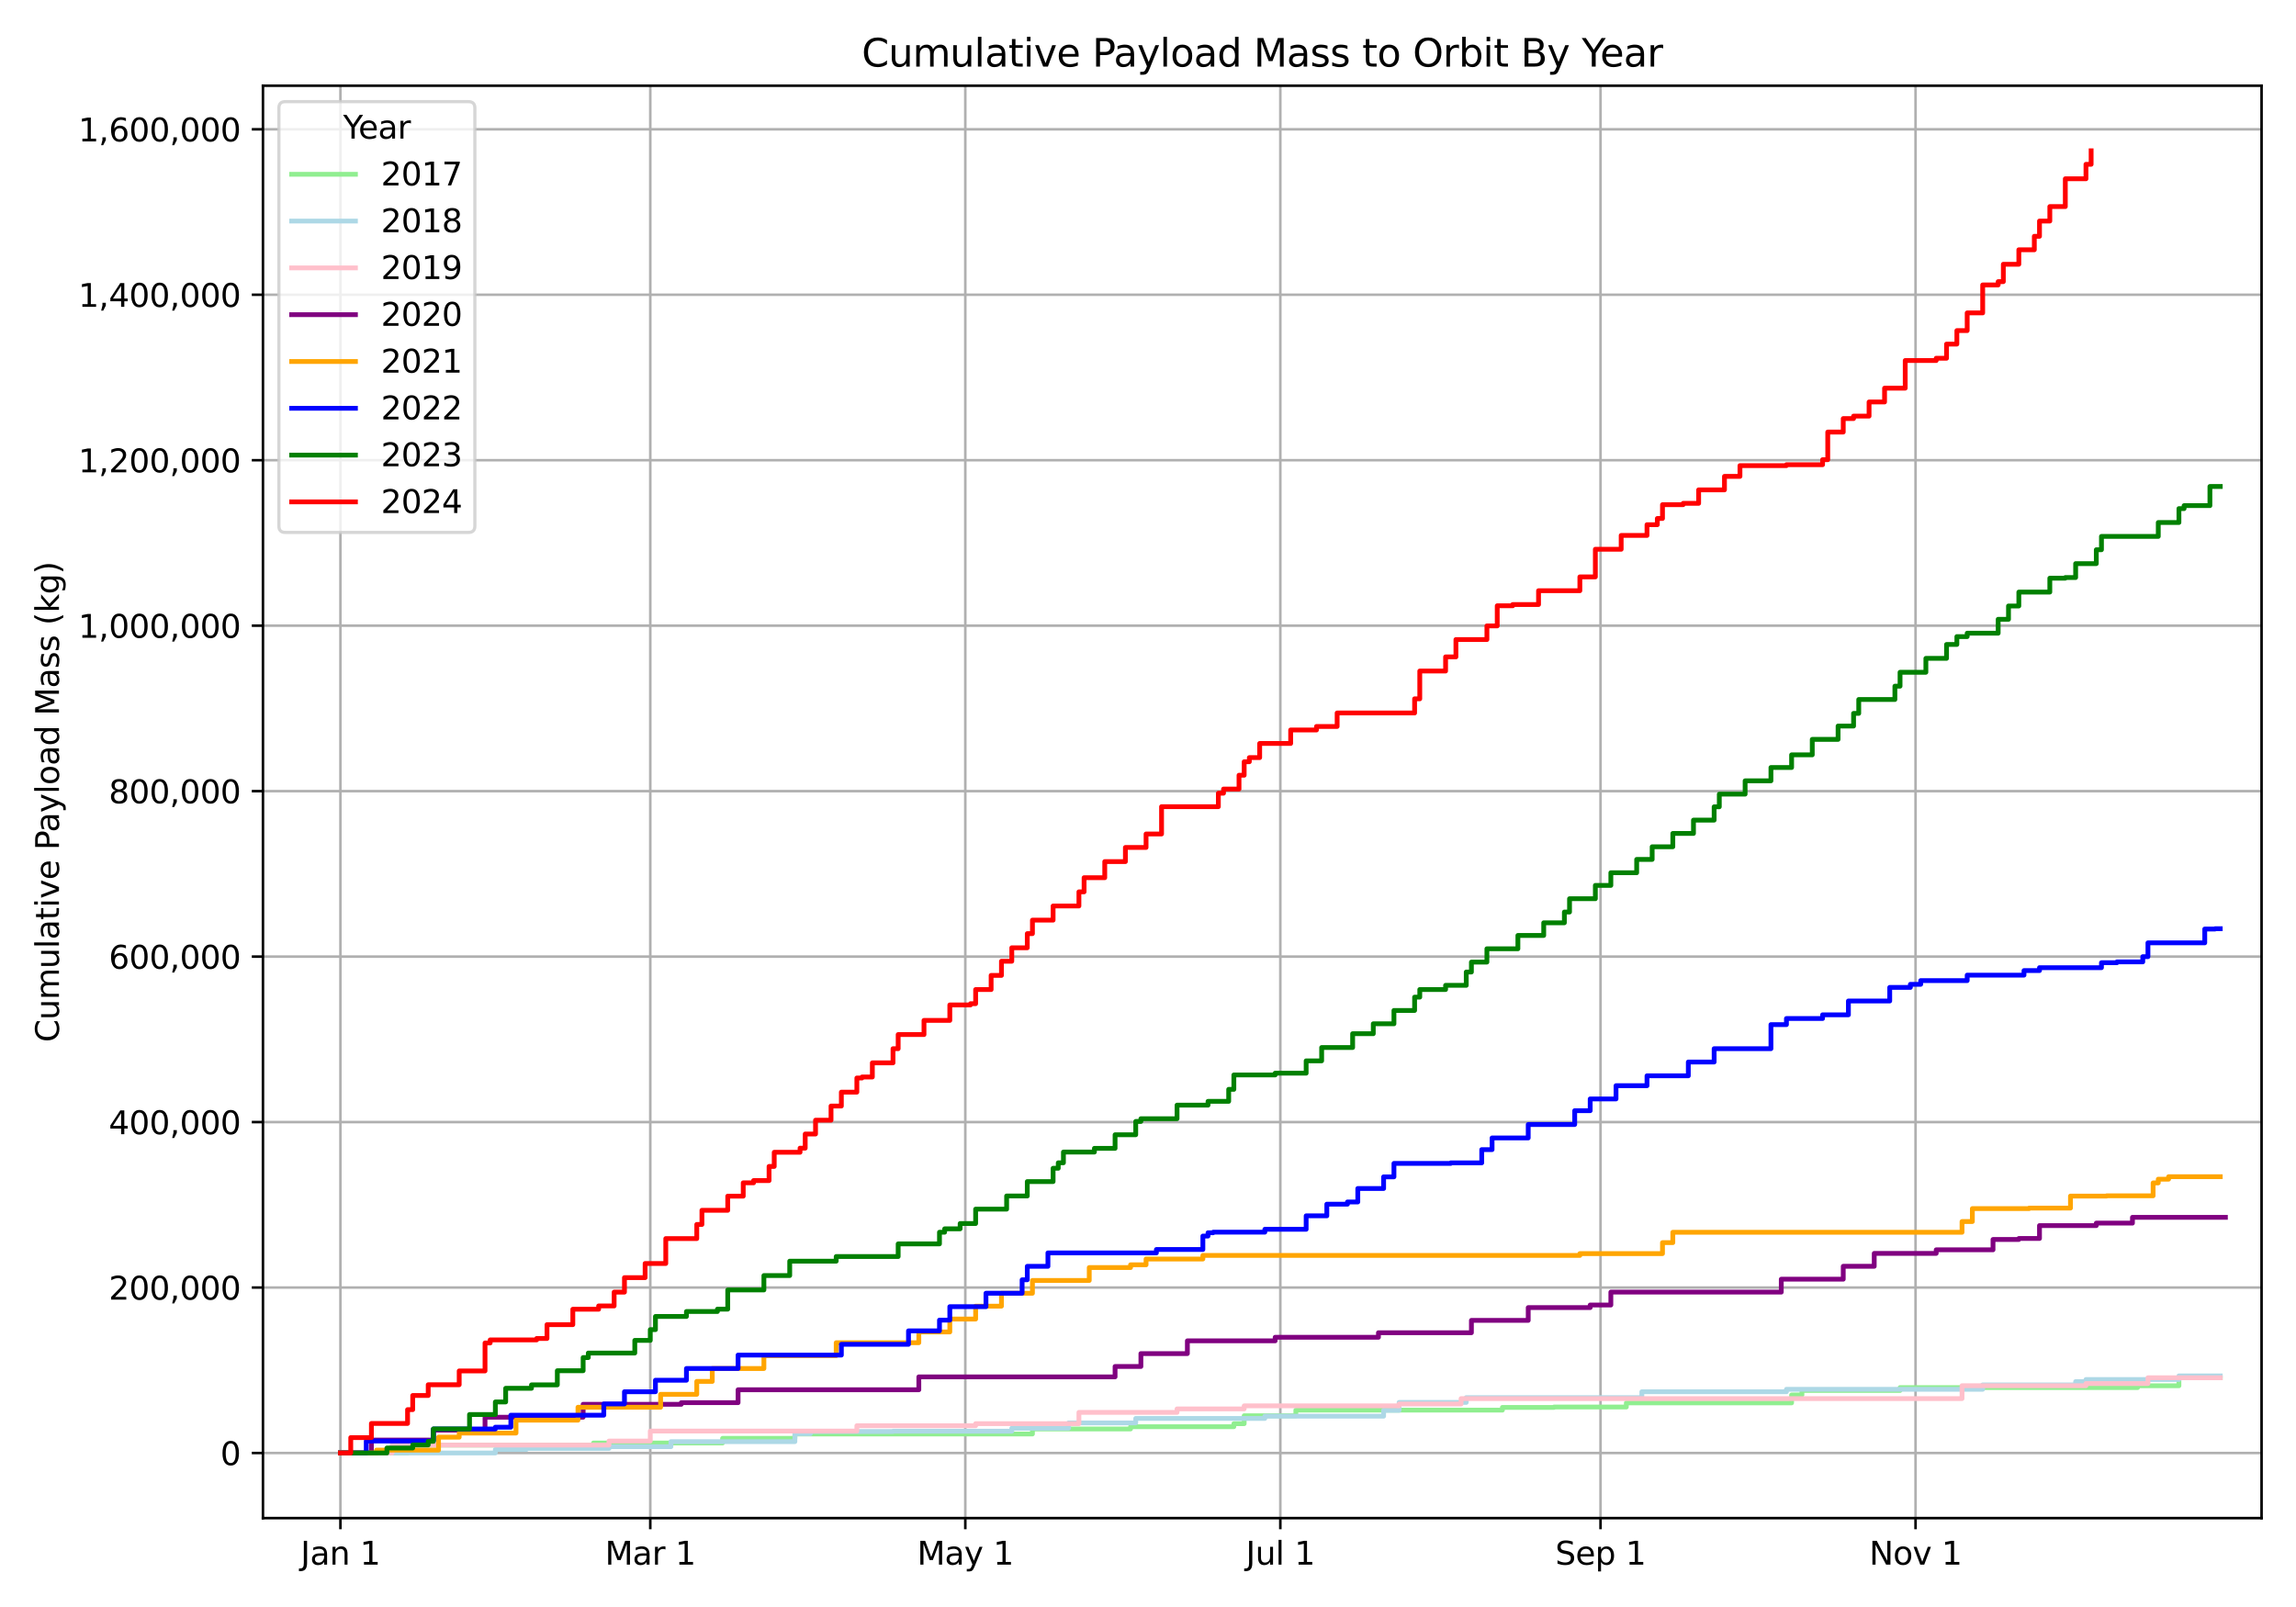 <?xml version="1.0" encoding="utf-8" standalone="no"?>
<!DOCTYPE svg PUBLIC "-//W3C//DTD SVG 1.1//EN"
  "http://www.w3.org/Graphics/SVG/1.1/DTD/svg11.dtd">
<svg xmlns:xlink="http://www.w3.org/1999/xlink" width="720pt" height="504pt" viewBox="0 0 720 504" xmlns="http://www.w3.org/2000/svg" version="1.1">
 <defs>
  <style type="text/css">*{stroke-linejoin: round; stroke-linecap: butt}</style>
 </defs>
 <g id="figure_1">
  <g id="patch_1">
   <path d="M 0 504 
L 720 504 
L 720 0 
L 0 0 
z
" style="fill: #ffffff"/>
  </g>
  <g id="axes_1">
   <g id="patch_2">
    <path d="M 82.46 476.12 
L 709.2 476.12 
L 709.2 26.88 
L 82.46 26.88 
z
" style="fill: #ffffff"/>
   </g>
   <g id="matplotlib.axis_1">
    <g id="xtick_1">
     <g id="line2d_1">
      <path d="M 106.752 476.12 
L 106.752 26.88 
" clip-path="url(#pe12234a4d5)" style="fill: none; stroke: #b0b0b0; stroke-width: 0.8; stroke-linecap: square"/>
     </g>
     <g id="line2d_2">
      <defs>
       <path id="mbd469013ae" d="M 0 0 
L 0 3.5 
" style="stroke: #000000; stroke-width: 0.8"/>
      </defs>
      <g>
       <use xlink:href="#mbd469013ae" x="106.752" y="476.12" style="stroke: #000000; stroke-width: 0.8"/>
      </g>
     </g>
     <g id="text_1">
      <!-- Jan 1 -->
      <g transform="translate(94.274 490.718) scale(0.1 -0.1)">
       <defs>
        <path id="DejaVuSans-4a" d="M 628 4666 
L 1259 4666 
L 1259 325 
Q 1259 -519 939 -900 
Q 619 -1281 -91 -1281 
L -331 -1281 
L -331 -750 
L -134 -750 
Q 284 -750 456 -515 
Q 628 -281 628 325 
L 628 4666 
z
" transform="scale(0.016)"/>
        <path id="DejaVuSans-61" d="M 2194 1759 
Q 1497 1759 1228 1600 
Q 959 1441 959 1056 
Q 959 750 1161 570 
Q 1363 391 1709 391 
Q 2188 391 2477 730 
Q 2766 1069 2766 1631 
L 2766 1759 
L 2194 1759 
z
M 3341 1997 
L 3341 0 
L 2766 0 
L 2766 531 
Q 2569 213 2275 61 
Q 1981 -91 1556 -91 
Q 1019 -91 701 211 
Q 384 513 384 1019 
Q 384 1609 779 1909 
Q 1175 2209 1959 2209 
L 2766 2209 
L 2766 2266 
Q 2766 2663 2505 2880 
Q 2244 3097 1772 3097 
Q 1472 3097 1187 3025 
Q 903 2953 641 2809 
L 641 3341 
Q 956 3463 1253 3523 
Q 1550 3584 1831 3584 
Q 2591 3584 2966 3190 
Q 3341 2797 3341 1997 
z
" transform="scale(0.016)"/>
        <path id="DejaVuSans-6e" d="M 3513 2113 
L 3513 0 
L 2938 0 
L 2938 2094 
Q 2938 2591 2744 2837 
Q 2550 3084 2163 3084 
Q 1697 3084 1428 2787 
Q 1159 2491 1159 1978 
L 1159 0 
L 581 0 
L 581 3500 
L 1159 3500 
L 1159 2956 
Q 1366 3272 1645 3428 
Q 1925 3584 2291 3584 
Q 2894 3584 3203 3211 
Q 3513 2838 3513 2113 
z
" transform="scale(0.016)"/>
        <path id="DejaVuSans-20" transform="scale(0.016)"/>
        <path id="DejaVuSans-31" d="M 794 531 
L 1825 531 
L 1825 4091 
L 703 3866 
L 703 4441 
L 1819 4666 
L 2450 4666 
L 2450 531 
L 3481 531 
L 3481 0 
L 794 0 
L 794 531 
z
" transform="scale(0.016)"/>
       </defs>
       <use xlink:href="#DejaVuSans-4a"/>
       <use xlink:href="#DejaVuSans-61" x="29.492"/>
       <use xlink:href="#DejaVuSans-6e" x="90.771"/>
       <use xlink:href="#DejaVuSans-20" x="154.15"/>
       <use xlink:href="#DejaVuSans-31" x="185.938"/>
      </g>
     </g>
    </g>
    <g id="xtick_2">
     <g id="line2d_3">
      <path d="M 203.921 476.12 
L 203.921 26.88 
" clip-path="url(#pe12234a4d5)" style="fill: none; stroke: #b0b0b0; stroke-width: 0.8; stroke-linecap: square"/>
     </g>
     <g id="line2d_4">
      <g>
       <use xlink:href="#mbd469013ae" x="203.921" y="476.12" style="stroke: #000000; stroke-width: 0.8"/>
      </g>
     </g>
     <g id="text_2">
      <!-- Mar 1 -->
      <g transform="translate(189.717 490.718) scale(0.1 -0.1)">
       <defs>
        <path id="DejaVuSans-4d" d="M 628 4666 
L 1569 4666 
L 2759 1491 
L 3956 4666 
L 4897 4666 
L 4897 0 
L 4281 0 
L 4281 4097 
L 3078 897 
L 2444 897 
L 1241 4097 
L 1241 0 
L 628 0 
L 628 4666 
z
" transform="scale(0.016)"/>
        <path id="DejaVuSans-72" d="M 2631 2963 
Q 2534 3019 2420 3045 
Q 2306 3072 2169 3072 
Q 1681 3072 1420 2755 
Q 1159 2438 1159 1844 
L 1159 0 
L 581 0 
L 581 3500 
L 1159 3500 
L 1159 2956 
Q 1341 3275 1631 3429 
Q 1922 3584 2338 3584 
Q 2397 3584 2469 3576 
Q 2541 3569 2628 3553 
L 2631 2963 
z
" transform="scale(0.016)"/>
       </defs>
       <use xlink:href="#DejaVuSans-4d"/>
       <use xlink:href="#DejaVuSans-61" x="86.279"/>
       <use xlink:href="#DejaVuSans-72" x="147.559"/>
       <use xlink:href="#DejaVuSans-20" x="188.672"/>
       <use xlink:href="#DejaVuSans-31" x="220.459"/>
      </g>
     </g>
    </g>
    <g id="xtick_3">
     <g id="line2d_5">
      <path d="M 302.71 476.12 
L 302.71 26.88 
" clip-path="url(#pe12234a4d5)" style="fill: none; stroke: #b0b0b0; stroke-width: 0.8; stroke-linecap: square"/>
     </g>
     <g id="line2d_6">
      <g>
       <use xlink:href="#mbd469013ae" x="302.71" y="476.12" style="stroke: #000000; stroke-width: 0.8"/>
      </g>
     </g>
     <g id="text_3">
      <!-- May 1 -->
      <g transform="translate(287.602 490.718) scale(0.1 -0.1)">
       <defs>
        <path id="DejaVuSans-79" d="M 2059 -325 
Q 1816 -950 1584 -1140 
Q 1353 -1331 966 -1331 
L 506 -1331 
L 506 -850 
L 844 -850 
Q 1081 -850 1212 -737 
Q 1344 -625 1503 -206 
L 1606 56 
L 191 3500 
L 800 3500 
L 1894 763 
L 2988 3500 
L 3597 3500 
L 2059 -325 
z
" transform="scale(0.016)"/>
       </defs>
       <use xlink:href="#DejaVuSans-4d"/>
       <use xlink:href="#DejaVuSans-61" x="86.279"/>
       <use xlink:href="#DejaVuSans-79" x="147.559"/>
       <use xlink:href="#DejaVuSans-20" x="206.738"/>
       <use xlink:href="#DejaVuSans-31" x="238.525"/>
      </g>
     </g>
    </g>
    <g id="xtick_4">
     <g id="line2d_7">
      <path d="M 401.498 476.12 
L 401.498 26.88 
" clip-path="url(#pe12234a4d5)" style="fill: none; stroke: #b0b0b0; stroke-width: 0.8; stroke-linecap: square"/>
     </g>
     <g id="line2d_8">
      <g>
       <use xlink:href="#mbd469013ae" x="401.498" y="476.12" style="stroke: #000000; stroke-width: 0.8"/>
      </g>
     </g>
     <g id="text_4">
      <!-- Jul 1 -->
      <g transform="translate(390.695 490.718) scale(0.1 -0.1)">
       <defs>
        <path id="DejaVuSans-75" d="M 544 1381 
L 544 3500 
L 1119 3500 
L 1119 1403 
Q 1119 906 1312 657 
Q 1506 409 1894 409 
Q 2359 409 2629 706 
Q 2900 1003 2900 1516 
L 2900 3500 
L 3475 3500 
L 3475 0 
L 2900 0 
L 2900 538 
Q 2691 219 2414 64 
Q 2138 -91 1772 -91 
Q 1169 -91 856 284 
Q 544 659 544 1381 
z
M 1991 3584 
L 1991 3584 
z
" transform="scale(0.016)"/>
        <path id="DejaVuSans-6c" d="M 603 4863 
L 1178 4863 
L 1178 0 
L 603 0 
L 603 4863 
z
" transform="scale(0.016)"/>
       </defs>
       <use xlink:href="#DejaVuSans-4a"/>
       <use xlink:href="#DejaVuSans-75" x="29.492"/>
       <use xlink:href="#DejaVuSans-6c" x="92.871"/>
       <use xlink:href="#DejaVuSans-20" x="120.654"/>
       <use xlink:href="#DejaVuSans-31" x="152.441"/>
      </g>
     </g>
    </g>
    <g id="xtick_5">
     <g id="line2d_9">
      <path d="M 501.906 476.12 
L 501.906 26.88 
" clip-path="url(#pe12234a4d5)" style="fill: none; stroke: #b0b0b0; stroke-width: 0.8; stroke-linecap: square"/>
     </g>
     <g id="line2d_10">
      <g>
       <use xlink:href="#mbd469013ae" x="501.906" y="476.12" style="stroke: #000000; stroke-width: 0.8"/>
      </g>
     </g>
     <g id="text_5">
      <!-- Sep 1 -->
      <g transform="translate(487.711 490.718) scale(0.1 -0.1)">
       <defs>
        <path id="DejaVuSans-53" d="M 3425 4513 
L 3425 3897 
Q 3066 4069 2747 4153 
Q 2428 4238 2131 4238 
Q 1616 4238 1336 4038 
Q 1056 3838 1056 3469 
Q 1056 3159 1242 3001 
Q 1428 2844 1947 2747 
L 2328 2669 
Q 3034 2534 3370 2195 
Q 3706 1856 3706 1288 
Q 3706 609 3251 259 
Q 2797 -91 1919 -91 
Q 1588 -91 1214 -16 
Q 841 59 441 206 
L 441 856 
Q 825 641 1194 531 
Q 1563 422 1919 422 
Q 2459 422 2753 634 
Q 3047 847 3047 1241 
Q 3047 1584 2836 1778 
Q 2625 1972 2144 2069 
L 1759 2144 
Q 1053 2284 737 2584 
Q 422 2884 422 3419 
Q 422 4038 858 4394 
Q 1294 4750 2059 4750 
Q 2388 4750 2728 4690 
Q 3069 4631 3425 4513 
z
" transform="scale(0.016)"/>
        <path id="DejaVuSans-65" d="M 3597 1894 
L 3597 1613 
L 953 1613 
Q 991 1019 1311 708 
Q 1631 397 2203 397 
Q 2534 397 2845 478 
Q 3156 559 3463 722 
L 3463 178 
Q 3153 47 2828 -22 
Q 2503 -91 2169 -91 
Q 1331 -91 842 396 
Q 353 884 353 1716 
Q 353 2575 817 3079 
Q 1281 3584 2069 3584 
Q 2775 3584 3186 3129 
Q 3597 2675 3597 1894 
z
M 3022 2063 
Q 3016 2534 2758 2815 
Q 2500 3097 2075 3097 
Q 1594 3097 1305 2825 
Q 1016 2553 972 2059 
L 3022 2063 
z
" transform="scale(0.016)"/>
        <path id="DejaVuSans-70" d="M 1159 525 
L 1159 -1331 
L 581 -1331 
L 581 3500 
L 1159 3500 
L 1159 2969 
Q 1341 3281 1617 3432 
Q 1894 3584 2278 3584 
Q 2916 3584 3314 3078 
Q 3713 2572 3713 1747 
Q 3713 922 3314 415 
Q 2916 -91 2278 -91 
Q 1894 -91 1617 61 
Q 1341 213 1159 525 
z
M 3116 1747 
Q 3116 2381 2855 2742 
Q 2594 3103 2138 3103 
Q 1681 3103 1420 2742 
Q 1159 2381 1159 1747 
Q 1159 1113 1420 752 
Q 1681 391 2138 391 
Q 2594 391 2855 752 
Q 3116 1113 3116 1747 
z
" transform="scale(0.016)"/>
       </defs>
       <use xlink:href="#DejaVuSans-53"/>
       <use xlink:href="#DejaVuSans-65" x="63.477"/>
       <use xlink:href="#DejaVuSans-70" x="125"/>
       <use xlink:href="#DejaVuSans-20" x="188.477"/>
       <use xlink:href="#DejaVuSans-31" x="220.264"/>
      </g>
     </g>
    </g>
    <g id="xtick_6">
     <g id="line2d_11">
      <path d="M 600.695 476.12 
L 600.695 26.88 
" clip-path="url(#pe12234a4d5)" style="fill: none; stroke: #b0b0b0; stroke-width: 0.8; stroke-linecap: square"/>
     </g>
     <g id="line2d_12">
      <g>
       <use xlink:href="#mbd469013ae" x="600.695" y="476.12" style="stroke: #000000; stroke-width: 0.8"/>
      </g>
     </g>
     <g id="text_6">
      <!-- Nov 1 -->
      <g transform="translate(586.165 490.718) scale(0.1 -0.1)">
       <defs>
        <path id="DejaVuSans-4e" d="M 628 4666 
L 1478 4666 
L 3547 763 
L 3547 4666 
L 4159 4666 
L 4159 0 
L 3309 0 
L 1241 3903 
L 1241 0 
L 628 0 
L 628 4666 
z
" transform="scale(0.016)"/>
        <path id="DejaVuSans-6f" d="M 1959 3097 
Q 1497 3097 1228 2736 
Q 959 2375 959 1747 
Q 959 1119 1226 758 
Q 1494 397 1959 397 
Q 2419 397 2687 759 
Q 2956 1122 2956 1747 
Q 2956 2369 2687 2733 
Q 2419 3097 1959 3097 
z
M 1959 3584 
Q 2709 3584 3137 3096 
Q 3566 2609 3566 1747 
Q 3566 888 3137 398 
Q 2709 -91 1959 -91 
Q 1206 -91 779 398 
Q 353 888 353 1747 
Q 353 2609 779 3096 
Q 1206 3584 1959 3584 
z
" transform="scale(0.016)"/>
        <path id="DejaVuSans-76" d="M 191 3500 
L 800 3500 
L 1894 563 
L 2988 3500 
L 3597 3500 
L 2284 0 
L 1503 0 
L 191 3500 
z
" transform="scale(0.016)"/>
       </defs>
       <use xlink:href="#DejaVuSans-4e"/>
       <use xlink:href="#DejaVuSans-6f" x="74.805"/>
       <use xlink:href="#DejaVuSans-76" x="135.986"/>
       <use xlink:href="#DejaVuSans-20" x="195.166"/>
       <use xlink:href="#DejaVuSans-31" x="226.953"/>
      </g>
     </g>
    </g>
   </g>
   <g id="matplotlib.axis_2">
    <g id="ytick_1">
     <g id="line2d_13">
      <path d="M 82.46 455.7 
L 709.2 455.7 
" clip-path="url(#pe12234a4d5)" style="fill: none; stroke: #b0b0b0; stroke-width: 0.8; stroke-linecap: square"/>
     </g>
     <g id="line2d_14">
      <defs>
       <path id="mfc70dc33e1" d="M 0 0 
L -3.5 0 
" style="stroke: #000000; stroke-width: 0.8"/>
      </defs>
      <g>
       <use xlink:href="#mfc70dc33e1" x="82.46" y="455.7" style="stroke: #000000; stroke-width: 0.8"/>
      </g>
     </g>
     <g id="text_7">
      <!-- 0 -->
      <g transform="translate(69.097 459.499) scale(0.1 -0.1)">
       <defs>
        <path id="DejaVuSans-30" d="M 2034 4250 
Q 1547 4250 1301 3770 
Q 1056 3291 1056 2328 
Q 1056 1369 1301 889 
Q 1547 409 2034 409 
Q 2525 409 2770 889 
Q 3016 1369 3016 2328 
Q 3016 3291 2770 3770 
Q 2525 4250 2034 4250 
z
M 2034 4750 
Q 2819 4750 3233 4129 
Q 3647 3509 3647 2328 
Q 3647 1150 3233 529 
Q 2819 -91 2034 -91 
Q 1250 -91 836 529 
Q 422 1150 422 2328 
Q 422 3509 836 4129 
Q 1250 4750 2034 4750 
z
" transform="scale(0.016)"/>
       </defs>
       <use xlink:href="#DejaVuSans-30"/>
      </g>
     </g>
    </g>
    <g id="ytick_2">
     <g id="line2d_15">
      <path d="M 82.46 403.806 
L 709.2 403.806 
" clip-path="url(#pe12234a4d5)" style="fill: none; stroke: #b0b0b0; stroke-width: 0.8; stroke-linecap: square"/>
     </g>
     <g id="line2d_16">
      <g>
       <use xlink:href="#mfc70dc33e1" x="82.46" y="403.806" style="stroke: #000000; stroke-width: 0.8"/>
      </g>
     </g>
     <g id="text_8">
      <!-- 200,000 -->
      <g transform="translate(34.107 407.605) scale(0.1 -0.1)">
       <defs>
        <path id="DejaVuSans-32" d="M 1228 531 
L 3431 531 
L 3431 0 
L 469 0 
L 469 531 
Q 828 903 1448 1529 
Q 2069 2156 2228 2338 
Q 2531 2678 2651 2914 
Q 2772 3150 2772 3378 
Q 2772 3750 2511 3984 
Q 2250 4219 1831 4219 
Q 1534 4219 1204 4116 
Q 875 4013 500 3803 
L 500 4441 
Q 881 4594 1212 4672 
Q 1544 4750 1819 4750 
Q 2544 4750 2975 4387 
Q 3406 4025 3406 3419 
Q 3406 3131 3298 2873 
Q 3191 2616 2906 2266 
Q 2828 2175 2409 1742 
Q 1991 1309 1228 531 
z
" transform="scale(0.016)"/>
        <path id="DejaVuSans-2c" d="M 750 794 
L 1409 794 
L 1409 256 
L 897 -744 
L 494 -744 
L 750 256 
L 750 794 
z
" transform="scale(0.016)"/>
       </defs>
       <use xlink:href="#DejaVuSans-32"/>
       <use xlink:href="#DejaVuSans-30" x="63.623"/>
       <use xlink:href="#DejaVuSans-30" x="127.246"/>
       <use xlink:href="#DejaVuSans-2c" x="190.869"/>
       <use xlink:href="#DejaVuSans-30" x="222.656"/>
       <use xlink:href="#DejaVuSans-30" x="286.279"/>
       <use xlink:href="#DejaVuSans-30" x="349.902"/>
      </g>
     </g>
    </g>
    <g id="ytick_3">
     <g id="line2d_17">
      <path d="M 82.46 351.911 
L 709.2 351.911 
" clip-path="url(#pe12234a4d5)" style="fill: none; stroke: #b0b0b0; stroke-width: 0.8; stroke-linecap: square"/>
     </g>
     <g id="line2d_18">
      <g>
       <use xlink:href="#mfc70dc33e1" x="82.46" y="351.911" style="stroke: #000000; stroke-width: 0.8"/>
      </g>
     </g>
     <g id="text_9">
      <!-- 400,000 -->
      <g transform="translate(34.107 355.711) scale(0.1 -0.1)">
       <defs>
        <path id="DejaVuSans-34" d="M 2419 4116 
L 825 1625 
L 2419 1625 
L 2419 4116 
z
M 2253 4666 
L 3047 4666 
L 3047 1625 
L 3713 1625 
L 3713 1100 
L 3047 1100 
L 3047 0 
L 2419 0 
L 2419 1100 
L 313 1100 
L 313 1709 
L 2253 4666 
z
" transform="scale(0.016)"/>
       </defs>
       <use xlink:href="#DejaVuSans-34"/>
       <use xlink:href="#DejaVuSans-30" x="63.623"/>
       <use xlink:href="#DejaVuSans-30" x="127.246"/>
       <use xlink:href="#DejaVuSans-2c" x="190.869"/>
       <use xlink:href="#DejaVuSans-30" x="222.656"/>
       <use xlink:href="#DejaVuSans-30" x="286.279"/>
       <use xlink:href="#DejaVuSans-30" x="349.902"/>
      </g>
     </g>
    </g>
    <g id="ytick_4">
     <g id="line2d_19">
      <path d="M 82.46 300.017 
L 709.2 300.017 
" clip-path="url(#pe12234a4d5)" style="fill: none; stroke: #b0b0b0; stroke-width: 0.8; stroke-linecap: square"/>
     </g>
     <g id="line2d_20">
      <g>
       <use xlink:href="#mfc70dc33e1" x="82.46" y="300.017" style="stroke: #000000; stroke-width: 0.8"/>
      </g>
     </g>
     <g id="text_10">
      <!-- 600,000 -->
      <g transform="translate(34.107 303.816) scale(0.1 -0.1)">
       <defs>
        <path id="DejaVuSans-36" d="M 2113 2584 
Q 1688 2584 1439 2293 
Q 1191 2003 1191 1497 
Q 1191 994 1439 701 
Q 1688 409 2113 409 
Q 2538 409 2786 701 
Q 3034 994 3034 1497 
Q 3034 2003 2786 2293 
Q 2538 2584 2113 2584 
z
M 3366 4563 
L 3366 3988 
Q 3128 4100 2886 4159 
Q 2644 4219 2406 4219 
Q 1781 4219 1451 3797 
Q 1122 3375 1075 2522 
Q 1259 2794 1537 2939 
Q 1816 3084 2150 3084 
Q 2853 3084 3261 2657 
Q 3669 2231 3669 1497 
Q 3669 778 3244 343 
Q 2819 -91 2113 -91 
Q 1303 -91 875 529 
Q 447 1150 447 2328 
Q 447 3434 972 4092 
Q 1497 4750 2381 4750 
Q 2619 4750 2861 4703 
Q 3103 4656 3366 4563 
z
" transform="scale(0.016)"/>
       </defs>
       <use xlink:href="#DejaVuSans-36"/>
       <use xlink:href="#DejaVuSans-30" x="63.623"/>
       <use xlink:href="#DejaVuSans-30" x="127.246"/>
       <use xlink:href="#DejaVuSans-2c" x="190.869"/>
       <use xlink:href="#DejaVuSans-30" x="222.656"/>
       <use xlink:href="#DejaVuSans-30" x="286.279"/>
       <use xlink:href="#DejaVuSans-30" x="349.902"/>
      </g>
     </g>
    </g>
    <g id="ytick_5">
     <g id="line2d_21">
      <path d="M 82.46 248.123 
L 709.2 248.123 
" clip-path="url(#pe12234a4d5)" style="fill: none; stroke: #b0b0b0; stroke-width: 0.8; stroke-linecap: square"/>
     </g>
     <g id="line2d_22">
      <g>
       <use xlink:href="#mfc70dc33e1" x="82.46" y="248.123" style="stroke: #000000; stroke-width: 0.8"/>
      </g>
     </g>
     <g id="text_11">
      <!-- 800,000 -->
      <g transform="translate(34.107 251.922) scale(0.1 -0.1)">
       <defs>
        <path id="DejaVuSans-38" d="M 2034 2216 
Q 1584 2216 1326 1975 
Q 1069 1734 1069 1313 
Q 1069 891 1326 650 
Q 1584 409 2034 409 
Q 2484 409 2743 651 
Q 3003 894 3003 1313 
Q 3003 1734 2745 1975 
Q 2488 2216 2034 2216 
z
M 1403 2484 
Q 997 2584 770 2862 
Q 544 3141 544 3541 
Q 544 4100 942 4425 
Q 1341 4750 2034 4750 
Q 2731 4750 3128 4425 
Q 3525 4100 3525 3541 
Q 3525 3141 3298 2862 
Q 3072 2584 2669 2484 
Q 3125 2378 3379 2068 
Q 3634 1759 3634 1313 
Q 3634 634 3220 271 
Q 2806 -91 2034 -91 
Q 1263 -91 848 271 
Q 434 634 434 1313 
Q 434 1759 690 2068 
Q 947 2378 1403 2484 
z
M 1172 3481 
Q 1172 3119 1398 2916 
Q 1625 2713 2034 2713 
Q 2441 2713 2670 2916 
Q 2900 3119 2900 3481 
Q 2900 3844 2670 4047 
Q 2441 4250 2034 4250 
Q 1625 4250 1398 4047 
Q 1172 3844 1172 3481 
z
" transform="scale(0.016)"/>
       </defs>
       <use xlink:href="#DejaVuSans-38"/>
       <use xlink:href="#DejaVuSans-30" x="63.623"/>
       <use xlink:href="#DejaVuSans-30" x="127.246"/>
       <use xlink:href="#DejaVuSans-2c" x="190.869"/>
       <use xlink:href="#DejaVuSans-30" x="222.656"/>
       <use xlink:href="#DejaVuSans-30" x="286.279"/>
       <use xlink:href="#DejaVuSans-30" x="349.902"/>
      </g>
     </g>
    </g>
    <g id="ytick_6">
     <g id="line2d_23">
      <path d="M 82.46 196.228 
L 709.2 196.228 
" clip-path="url(#pe12234a4d5)" style="fill: none; stroke: #b0b0b0; stroke-width: 0.8; stroke-linecap: square"/>
     </g>
     <g id="line2d_24">
      <g>
       <use xlink:href="#mfc70dc33e1" x="82.46" y="196.228" style="stroke: #000000; stroke-width: 0.8"/>
      </g>
     </g>
     <g id="text_12">
      <!-- 1,000,000 -->
      <g transform="translate(24.566 200.028) scale(0.1 -0.1)">
       <use xlink:href="#DejaVuSans-31"/>
       <use xlink:href="#DejaVuSans-2c" x="63.623"/>
       <use xlink:href="#DejaVuSans-30" x="95.41"/>
       <use xlink:href="#DejaVuSans-30" x="159.033"/>
       <use xlink:href="#DejaVuSans-30" x="222.656"/>
       <use xlink:href="#DejaVuSans-2c" x="286.279"/>
       <use xlink:href="#DejaVuSans-30" x="318.066"/>
       <use xlink:href="#DejaVuSans-30" x="381.689"/>
       <use xlink:href="#DejaVuSans-30" x="445.312"/>
      </g>
     </g>
    </g>
    <g id="ytick_7">
     <g id="line2d_25">
      <path d="M 82.46 144.334 
L 709.2 144.334 
" clip-path="url(#pe12234a4d5)" style="fill: none; stroke: #b0b0b0; stroke-width: 0.8; stroke-linecap: square"/>
     </g>
     <g id="line2d_26">
      <g>
       <use xlink:href="#mfc70dc33e1" x="82.46" y="144.334" style="stroke: #000000; stroke-width: 0.8"/>
      </g>
     </g>
     <g id="text_13">
      <!-- 1,200,000 -->
      <g transform="translate(24.566 148.133) scale(0.1 -0.1)">
       <use xlink:href="#DejaVuSans-31"/>
       <use xlink:href="#DejaVuSans-2c" x="63.623"/>
       <use xlink:href="#DejaVuSans-32" x="95.41"/>
       <use xlink:href="#DejaVuSans-30" x="159.033"/>
       <use xlink:href="#DejaVuSans-30" x="222.656"/>
       <use xlink:href="#DejaVuSans-2c" x="286.279"/>
       <use xlink:href="#DejaVuSans-30" x="318.066"/>
       <use xlink:href="#DejaVuSans-30" x="381.689"/>
       <use xlink:href="#DejaVuSans-30" x="445.312"/>
      </g>
     </g>
    </g>
    <g id="ytick_8">
     <g id="line2d_27">
      <path d="M 82.46 92.44 
L 709.2 92.44 
" clip-path="url(#pe12234a4d5)" style="fill: none; stroke: #b0b0b0; stroke-width: 0.8; stroke-linecap: square"/>
     </g>
     <g id="line2d_28">
      <g>
       <use xlink:href="#mfc70dc33e1" x="82.46" y="92.44" style="stroke: #000000; stroke-width: 0.8"/>
      </g>
     </g>
     <g id="text_14">
      <!-- 1,400,000 -->
      <g transform="translate(24.566 96.239) scale(0.1 -0.1)">
       <use xlink:href="#DejaVuSans-31"/>
       <use xlink:href="#DejaVuSans-2c" x="63.623"/>
       <use xlink:href="#DejaVuSans-34" x="95.41"/>
       <use xlink:href="#DejaVuSans-30" x="159.033"/>
       <use xlink:href="#DejaVuSans-30" x="222.656"/>
       <use xlink:href="#DejaVuSans-2c" x="286.279"/>
       <use xlink:href="#DejaVuSans-30" x="318.066"/>
       <use xlink:href="#DejaVuSans-30" x="381.689"/>
       <use xlink:href="#DejaVuSans-30" x="445.312"/>
      </g>
     </g>
    </g>
    <g id="ytick_9">
     <g id="line2d_29">
      <path d="M 82.46 40.545 
L 709.2 40.545 
" clip-path="url(#pe12234a4d5)" style="fill: none; stroke: #b0b0b0; stroke-width: 0.8; stroke-linecap: square"/>
     </g>
     <g id="line2d_30">
      <g>
       <use xlink:href="#mfc70dc33e1" x="82.46" y="40.545" style="stroke: #000000; stroke-width: 0.8"/>
      </g>
     </g>
     <g id="text_15">
      <!-- 1,600,000 -->
      <g transform="translate(24.566 44.345) scale(0.1 -0.1)">
       <use xlink:href="#DejaVuSans-31"/>
       <use xlink:href="#DejaVuSans-2c" x="63.623"/>
       <use xlink:href="#DejaVuSans-36" x="95.41"/>
       <use xlink:href="#DejaVuSans-30" x="159.033"/>
       <use xlink:href="#DejaVuSans-30" x="222.656"/>
       <use xlink:href="#DejaVuSans-2c" x="286.279"/>
       <use xlink:href="#DejaVuSans-30" x="318.066"/>
       <use xlink:href="#DejaVuSans-30" x="381.689"/>
       <use xlink:href="#DejaVuSans-30" x="445.312"/>
      </g>
     </g>
    </g>
    <g id="text_16">
     <!-- Cumulative Payload Mass (kg) -->
     <g transform="translate(18.487 326.863) rotate(-90) scale(0.1 -0.1)">
      <defs>
       <path id="DejaVuSans-43" d="M 4122 4306 
L 4122 3641 
Q 3803 3938 3442 4084 
Q 3081 4231 2675 4231 
Q 1875 4231 1450 3742 
Q 1025 3253 1025 2328 
Q 1025 1406 1450 917 
Q 1875 428 2675 428 
Q 3081 428 3442 575 
Q 3803 722 4122 1019 
L 4122 359 
Q 3791 134 3420 21 
Q 3050 -91 2638 -91 
Q 1578 -91 968 557 
Q 359 1206 359 2328 
Q 359 3453 968 4101 
Q 1578 4750 2638 4750 
Q 3056 4750 3426 4639 
Q 3797 4528 4122 4306 
z
" transform="scale(0.016)"/>
       <path id="DejaVuSans-6d" d="M 3328 2828 
Q 3544 3216 3844 3400 
Q 4144 3584 4550 3584 
Q 5097 3584 5394 3201 
Q 5691 2819 5691 2113 
L 5691 0 
L 5113 0 
L 5113 2094 
Q 5113 2597 4934 2840 
Q 4756 3084 4391 3084 
Q 3944 3084 3684 2787 
Q 3425 2491 3425 1978 
L 3425 0 
L 2847 0 
L 2847 2094 
Q 2847 2600 2669 2842 
Q 2491 3084 2119 3084 
Q 1678 3084 1418 2786 
Q 1159 2488 1159 1978 
L 1159 0 
L 581 0 
L 581 3500 
L 1159 3500 
L 1159 2956 
Q 1356 3278 1631 3431 
Q 1906 3584 2284 3584 
Q 2666 3584 2933 3390 
Q 3200 3197 3328 2828 
z
" transform="scale(0.016)"/>
       <path id="DejaVuSans-74" d="M 1172 4494 
L 1172 3500 
L 2356 3500 
L 2356 3053 
L 1172 3053 
L 1172 1153 
Q 1172 725 1289 603 
Q 1406 481 1766 481 
L 2356 481 
L 2356 0 
L 1766 0 
Q 1100 0 847 248 
Q 594 497 594 1153 
L 594 3053 
L 172 3053 
L 172 3500 
L 594 3500 
L 594 4494 
L 1172 4494 
z
" transform="scale(0.016)"/>
       <path id="DejaVuSans-69" d="M 603 3500 
L 1178 3500 
L 1178 0 
L 603 0 
L 603 3500 
z
M 603 4863 
L 1178 4863 
L 1178 4134 
L 603 4134 
L 603 4863 
z
" transform="scale(0.016)"/>
       <path id="DejaVuSans-50" d="M 1259 4147 
L 1259 2394 
L 2053 2394 
Q 2494 2394 2734 2622 
Q 2975 2850 2975 3272 
Q 2975 3691 2734 3919 
Q 2494 4147 2053 4147 
L 1259 4147 
z
M 628 4666 
L 2053 4666 
Q 2838 4666 3239 4311 
Q 3641 3956 3641 3272 
Q 3641 2581 3239 2228 
Q 2838 1875 2053 1875 
L 1259 1875 
L 1259 0 
L 628 0 
L 628 4666 
z
" transform="scale(0.016)"/>
       <path id="DejaVuSans-64" d="M 2906 2969 
L 2906 4863 
L 3481 4863 
L 3481 0 
L 2906 0 
L 2906 525 
Q 2725 213 2448 61 
Q 2172 -91 1784 -91 
Q 1150 -91 751 415 
Q 353 922 353 1747 
Q 353 2572 751 3078 
Q 1150 3584 1784 3584 
Q 2172 3584 2448 3432 
Q 2725 3281 2906 2969 
z
M 947 1747 
Q 947 1113 1208 752 
Q 1469 391 1925 391 
Q 2381 391 2643 752 
Q 2906 1113 2906 1747 
Q 2906 2381 2643 2742 
Q 2381 3103 1925 3103 
Q 1469 3103 1208 2742 
Q 947 2381 947 1747 
z
" transform="scale(0.016)"/>
       <path id="DejaVuSans-73" d="M 2834 3397 
L 2834 2853 
Q 2591 2978 2328 3040 
Q 2066 3103 1784 3103 
Q 1356 3103 1142 2972 
Q 928 2841 928 2578 
Q 928 2378 1081 2264 
Q 1234 2150 1697 2047 
L 1894 2003 
Q 2506 1872 2764 1633 
Q 3022 1394 3022 966 
Q 3022 478 2636 193 
Q 2250 -91 1575 -91 
Q 1294 -91 989 -36 
Q 684 19 347 128 
L 347 722 
Q 666 556 975 473 
Q 1284 391 1588 391 
Q 1994 391 2212 530 
Q 2431 669 2431 922 
Q 2431 1156 2273 1281 
Q 2116 1406 1581 1522 
L 1381 1569 
Q 847 1681 609 1914 
Q 372 2147 372 2553 
Q 372 3047 722 3315 
Q 1072 3584 1716 3584 
Q 2034 3584 2315 3537 
Q 2597 3491 2834 3397 
z
" transform="scale(0.016)"/>
       <path id="DejaVuSans-28" d="M 1984 4856 
Q 1566 4138 1362 3434 
Q 1159 2731 1159 2009 
Q 1159 1288 1364 580 
Q 1569 -128 1984 -844 
L 1484 -844 
Q 1016 -109 783 600 
Q 550 1309 550 2009 
Q 550 2706 781 3412 
Q 1013 4119 1484 4856 
L 1984 4856 
z
" transform="scale(0.016)"/>
       <path id="DejaVuSans-6b" d="M 581 4863 
L 1159 4863 
L 1159 1991 
L 2875 3500 
L 3609 3500 
L 1753 1863 
L 3688 0 
L 2938 0 
L 1159 1709 
L 1159 0 
L 581 0 
L 581 4863 
z
" transform="scale(0.016)"/>
       <path id="DejaVuSans-67" d="M 2906 1791 
Q 2906 2416 2648 2759 
Q 2391 3103 1925 3103 
Q 1463 3103 1205 2759 
Q 947 2416 947 1791 
Q 947 1169 1205 825 
Q 1463 481 1925 481 
Q 2391 481 2648 825 
Q 2906 1169 2906 1791 
z
M 3481 434 
Q 3481 -459 3084 -895 
Q 2688 -1331 1869 -1331 
Q 1566 -1331 1297 -1286 
Q 1028 -1241 775 -1147 
L 775 -588 
Q 1028 -725 1275 -790 
Q 1522 -856 1778 -856 
Q 2344 -856 2625 -561 
Q 2906 -266 2906 331 
L 2906 616 
Q 2728 306 2450 153 
Q 2172 0 1784 0 
Q 1141 0 747 490 
Q 353 981 353 1791 
Q 353 2603 747 3093 
Q 1141 3584 1784 3584 
Q 2172 3584 2450 3431 
Q 2728 3278 2906 2969 
L 2906 3500 
L 3481 3500 
L 3481 434 
z
" transform="scale(0.016)"/>
       <path id="DejaVuSans-29" d="M 513 4856 
L 1013 4856 
Q 1481 4119 1714 3412 
Q 1947 2706 1947 2009 
Q 1947 1309 1714 600 
Q 1481 -109 1013 -844 
L 513 -844 
Q 928 -128 1133 580 
Q 1338 1288 1338 2009 
Q 1338 2731 1133 3434 
Q 928 4138 513 4856 
z
" transform="scale(0.016)"/>
      </defs>
      <use xlink:href="#DejaVuSans-43"/>
      <use xlink:href="#DejaVuSans-75" x="69.824"/>
      <use xlink:href="#DejaVuSans-6d" x="133.203"/>
      <use xlink:href="#DejaVuSans-75" x="230.615"/>
      <use xlink:href="#DejaVuSans-6c" x="293.994"/>
      <use xlink:href="#DejaVuSans-61" x="321.777"/>
      <use xlink:href="#DejaVuSans-74" x="383.057"/>
      <use xlink:href="#DejaVuSans-69" x="422.266"/>
      <use xlink:href="#DejaVuSans-76" x="450.049"/>
      <use xlink:href="#DejaVuSans-65" x="509.229"/>
      <use xlink:href="#DejaVuSans-20" x="570.752"/>
      <use xlink:href="#DejaVuSans-50" x="602.539"/>
      <use xlink:href="#DejaVuSans-61" x="658.342"/>
      <use xlink:href="#DejaVuSans-79" x="719.621"/>
      <use xlink:href="#DejaVuSans-6c" x="778.801"/>
      <use xlink:href="#DejaVuSans-6f" x="806.584"/>
      <use xlink:href="#DejaVuSans-61" x="867.766"/>
      <use xlink:href="#DejaVuSans-64" x="929.045"/>
      <use xlink:href="#DejaVuSans-20" x="992.521"/>
      <use xlink:href="#DejaVuSans-4d" x="1024.309"/>
      <use xlink:href="#DejaVuSans-61" x="1110.588"/>
      <use xlink:href="#DejaVuSans-73" x="1171.867"/>
      <use xlink:href="#DejaVuSans-73" x="1223.967"/>
      <use xlink:href="#DejaVuSans-20" x="1276.066"/>
      <use xlink:href="#DejaVuSans-28" x="1307.854"/>
      <use xlink:href="#DejaVuSans-6b" x="1346.867"/>
      <use xlink:href="#DejaVuSans-67" x="1404.777"/>
      <use xlink:href="#DejaVuSans-29" x="1468.254"/>
     </g>
    </g>
   </g>
   <g id="line2d_31">
    <path d="M 106.752 455.7 
L 127.806 455.7 
L 127.806 453.209 
L 186.107 453.209 
L 186.107 452.563 
L 226.594 452.563 
L 226.594 451.11 
L 249.267 451.11 
L 249.267 449.735 
L 301.09 449.735 
L 301.09 449.735 
L 323.763 449.735 
L 323.763 448.16 
L 354.533 448.16 
L 354.533 447.457 
L 386.923 447.457 
L 386.923 446.505 
L 390.162 446.505 
L 390.162 444.014 
L 406.357 444.014 
L 406.357 442.26 
L 471.136 442.26 
L 471.136 441.401 
L 487.331 441.401 
L 487.331 441.278 
L 510.004 441.278 
L 510.004 439.983 
L 561.827 439.983 
L 561.827 437.492 
L 565.066 437.492 
L 565.066 436.091 
L 595.836 436.091 
L 595.836 435.183 
L 670.332 435.183 
L 670.332 434.611 
L 683.288 434.611 
L 683.288 432.12 
L 696.244 432.12 
L 696.244 432.12 
" clip-path="url(#pe12234a4d5)" style="fill: none; stroke: #90ee90; stroke-width: 1.5; stroke-linecap: square"/>
   </g>
   <g id="line2d_32">
    <path d="M 106.752 455.7 
L 118.089 455.7 
L 118.089 455.7 
L 155.337 455.7 
L 155.337 454.602 
L 165.054 454.602 
L 165.054 454.278 
L 190.965 454.278 
L 190.965 453.72 
L 210.399 453.72 
L 210.399 452.14 
L 249.267 452.14 
L 249.267 449.649 
L 254.125 449.649 
L 254.125 448.962 
L 280.037 448.962 
L 280.037 448.868 
L 317.285 448.868 
L 317.285 447.934 
L 335.099 447.934 
L 335.099 446.258 
L 356.153 446.258 
L 356.153 444.861 
L 396.64 444.861 
L 396.64 444.161 
L 433.888 444.161 
L 433.888 442.325 
L 438.746 442.325 
L 438.746 439.834 
L 459.8 439.834 
L 459.8 438.329 
L 514.862 438.329 
L 514.862 436.497 
L 560.208 436.497 
L 560.208 435.719 
L 621.748 435.719 
L 621.748 434.344 
L 650.899 434.344 
L 650.899 433.306 
L 654.138 433.306 
L 654.138 432.657 
L 683.288 432.657 
L 683.288 431.515 
L 696.244 431.515 
L 696.244 431.515 
" clip-path="url(#pe12234a4d5)" style="fill: none; stroke: #add8e6; stroke-width: 1.5; stroke-linecap: square"/>
   </g>
   <g id="line2d_33">
    <path d="M 106.752 455.7 
L 122.947 455.7 
L 122.947 453.209 
L 190.965 453.209 
L 190.965 451.951 
L 203.921 451.951 
L 203.921 448.823 
L 268.701 448.823 
L 268.701 447.145 
L 305.949 447.145 
L 305.949 446.498 
L 338.338 446.498 
L 338.338 442.964 
L 369.109 442.964 
L 369.109 441.874 
L 390.162 441.874 
L 390.162 440.914 
L 438.746 440.914 
L 438.746 440.326 
L 458.18 440.326 
L 458.18 438.639 
L 615.27 438.639 
L 615.27 434.591 
L 654.138 434.591 
L 654.138 433.912 
L 673.571 433.912 
L 673.571 432.107 
L 696.244 432.107 
L 696.244 432.107 
" clip-path="url(#pe12234a4d5)" style="fill: none; stroke: #ffc0cb; stroke-width: 1.5; stroke-linecap: square"/>
   </g>
   <g id="line2d_34">
    <path d="M 106.752 455.7 
L 116.469 455.7 
L 116.469 451.652 
L 135.903 451.652 
L 135.903 448.526 
L 152.098 448.526 
L 152.098 444.478 
L 182.868 444.478 
L 182.868 440.43 
L 213.638 440.43 
L 213.638 439.917 
L 231.452 439.917 
L 231.452 435.869 
L 288.134 435.869 
L 288.134 431.822 
L 349.675 431.822 
L 349.675 428.57 
L 357.772 428.57 
L 357.772 424.523 
L 372.347 424.523 
L 372.347 420.524 
L 399.879 420.524 
L 399.879 419.406 
L 432.268 419.406 
L 432.268 417.979 
L 461.419 417.979 
L 461.419 414.104 
L 479.233 414.104 
L 479.233 410.098 
L 498.667 410.098 
L 498.667 409.286 
L 505.145 409.286 
L 505.145 405.238 
L 558.588 405.238 
L 558.588 401.19 
L 578.022 401.19 
L 578.022 397.142 
L 587.739 397.142 
L 587.739 393.095 
L 607.173 393.095 
L 607.173 391.976 
L 624.987 391.976 
L 624.987 388.733 
L 633.084 388.733 
L 633.084 388.423 
L 639.562 388.423 
L 639.562 384.376 
L 657.377 384.376 
L 657.377 383.605 
L 668.713 383.605 
L 668.713 381.788 
L 678.43 381.788 
L 678.43 381.788 
L 697.864 381.788 
L 697.864 381.788 
" clip-path="url(#pe12234a4d5)" style="fill: none; stroke: #800080; stroke-width: 1.5; stroke-linecap: square"/>
   </g>
   <g id="line2d_35">
    <path d="M 106.752 455.7 
L 118.089 455.7 
L 118.089 454.792 
L 137.522 454.792 
L 137.522 450.744 
L 144 450.744 
L 144 449.447 
L 161.815 449.447 
L 161.815 445.399 
L 181.248 445.399 
L 181.248 441.351 
L 207.16 441.351 
L 207.16 437.303 
L 218.497 437.303 
L 218.497 433.256 
L 223.355 433.256 
L 223.355 429.208 
L 239.55 429.208 
L 239.55 425.16 
L 262.223 425.16 
L 262.223 421.112 
L 288.134 421.112 
L 288.134 417.739 
L 297.851 417.739 
L 297.851 413.692 
L 305.949 413.692 
L 305.949 409.644 
L 314.046 409.644 
L 314.046 405.596 
L 323.763 405.596 
L 323.763 401.59 
L 341.577 401.59 
L 341.577 397.542 
L 354.533 397.542 
L 354.533 396.679 
L 359.392 396.679 
L 359.392 394.862 
L 377.206 394.862 
L 377.206 393.738 
L 398.259 393.738 
L 398.259 393.738 
L 495.428 393.738 
L 495.428 393.168 
L 521.34 393.168 
L 521.34 389.727 
L 524.579 389.727 
L 524.579 386.479 
L 615.27 386.479 
L 615.27 383.106 
L 618.509 383.106 
L 618.509 379.049 
L 636.323 379.049 
L 636.323 378.887 
L 649.279 378.887 
L 649.279 375.124 
L 660.616 375.124 
L 660.616 375.04 
L 675.191 375.04 
L 675.191 370.992 
L 676.81 370.992 
L 676.81 369.825 
L 680.049 369.825 
L 680.049 369.049 
L 696.244 369.049 
L 696.244 369.049 
" clip-path="url(#pe12234a4d5)" style="fill: none; stroke: #ffa500; stroke-width: 1.5; stroke-linecap: square"/>
   </g>
   <g id="line2d_36">
    <path d="M 106.752 455.7 
L 114.85 455.7 
L 114.85 451.938 
L 126.186 451.938 
L 126.186 451.938 
L 135.903 451.938 
L 135.903 448.175 
L 155.337 448.175 
L 155.337 447.603 
L 158.576 447.603 
L 158.576 447.603 
L 160.195 447.603 
L 160.195 443.841 
L 189.346 443.841 
L 189.346 440.312 
L 195.824 440.312 
L 195.824 436.485 
L 205.541 436.485 
L 205.541 432.878 
L 215.258 432.878 
L 215.258 429.204 
L 231.452 429.204 
L 231.452 424.988 
L 252.506 424.988 
L 252.506 424.988 
L 263.842 424.988 
L 263.842 421.615 
L 278.417 421.615 
L 278.417 421.615 
L 284.895 421.615 
L 284.895 417.398 
L 294.612 417.398 
L 294.612 414.025 
L 297.851 414.025 
L 297.851 409.809 
L 309.188 409.809 
L 309.188 405.592 
L 320.524 405.592 
L 320.524 401.376 
L 322.144 401.376 
L 322.144 397.159 
L 328.621 397.159 
L 328.621 392.943 
L 339.958 392.943 
L 339.958 392.943 
L 362.631 392.943 
L 362.631 391.879 
L 377.206 391.879 
L 377.206 387.663 
L 378.825 387.663 
L 378.825 386.625 
L 380.445 386.625 
L 380.445 386.443 
L 396.64 386.443 
L 396.64 385.535 
L 409.596 385.535 
L 409.596 381.319 
L 416.074 381.319 
L 416.074 377.66 
L 422.551 377.66 
L 422.551 376.968 
L 425.79 376.968 
L 425.79 372.751 
L 433.888 372.751 
L 433.888 369.093 
L 437.127 369.093 
L 437.127 364.876 
L 454.941 364.876 
L 454.941 364.7 
L 464.658 364.7 
L 464.658 360.549 
L 467.897 360.549 
L 467.897 356.89 
L 479.233 356.89 
L 479.233 352.674 
L 493.809 352.674 
L 493.809 348.341 
L 498.667 348.341 
L 498.667 344.656 
L 506.765 344.656 
L 506.765 340.504 
L 516.481 340.504 
L 516.481 337.407 
L 529.437 337.407 
L 529.437 333.074 
L 537.535 333.074 
L 537.535 328.896 
L 555.349 328.896 
L 555.349 325.523 
L 555.349 325.523 
L 555.349 321.346 
L 560.208 321.346 
L 560.208 319.438 
L 571.544 319.438 
L 571.544 318.271 
L 579.641 318.271 
L 579.641 313.938 
L 592.597 313.938 
L 592.597 309.682 
L 599.075 309.682 
L 599.075 308.709 
L 602.314 308.709 
L 602.314 307.542 
L 616.889 307.542 
L 616.889 305.829 
L 634.704 305.829 
L 634.704 304.402 
L 639.562 304.402 
L 639.562 303.487 
L 658.996 303.487 
L 658.996 301.93 
L 663.854 301.93 
L 663.854 301.67 
L 671.952 301.67 
L 671.952 301.1 
L 671.952 301.1 
L 671.952 300.036 
L 673.571 300.036 
L 673.571 295.703 
L 691.386 295.703 
L 691.386 291.369 
L 694.625 291.369 
L 694.625 291.266 
L 696.244 291.266 
L 696.244 291.266 
" clip-path="url(#pe12234a4d5)" style="fill: none; stroke: #0000ff; stroke-width: 1.5; stroke-linecap: square"/>
   </g>
   <g id="line2d_37">
    <path d="M 106.752 455.7 
L 121.328 455.7 
L 121.328 454.143 
L 129.425 454.143 
L 129.425 453.17 
L 134.283 453.17 
L 134.283 452.041 
L 135.903 452.041 
L 135.903 448.149 
L 147.239 448.149 
L 147.239 443.634 
L 155.337 443.634 
L 155.337 439.69 
L 158.576 439.69 
L 158.576 435.409 
L 166.673 435.409 
L 166.673 434.333 
L 174.771 434.333 
L 174.771 429.896 
L 182.868 429.896 
L 182.868 425.77 
L 184.487 425.77 
L 184.487 424.351 
L 199.063 424.351 
L 199.063 420.381 
L 203.921 420.381 
L 203.921 417.008 
L 205.541 417.008 
L 205.541 412.883 
L 215.258 412.883 
L 215.258 411.326 
L 224.975 411.326 
L 224.975 410.586 
L 228.213 410.586 
L 228.213 404.566 
L 239.55 404.566 
L 239.55 400.051 
L 247.647 400.051 
L 247.647 395.536 
L 262.223 395.536 
L 262.223 394.086 
L 281.656 394.086 
L 281.656 390.116 
L 294.612 390.116 
L 294.612 386.458 
L 296.232 386.458 
L 296.232 385.394 
L 301.09 385.394 
L 301.09 383.733 
L 305.949 383.733 
L 305.949 379.219 
L 315.666 379.219 
L 315.666 375.093 
L 322.144 375.093 
L 322.144 370.578 
L 330.241 370.578 
L 330.241 366.401 
L 331.86 366.401 
L 331.86 364.688 
L 333.48 364.688 
L 333.48 361.315 
L 343.197 361.315 
L 343.197 360.148 
L 349.675 360.148 
L 349.675 355.892 
L 356.153 355.892 
L 356.153 351.715 
L 357.772 351.715 
L 357.772 350.857 
L 369.109 350.857 
L 369.109 346.602 
L 369.109 346.602 
L 378.825 346.602 
L 378.825 345.414 
L 385.303 345.414 
L 385.303 341.651 
L 386.923 341.651 
L 386.923 337.137 
L 399.879 337.137 
L 399.879 336.576 
L 409.596 336.576 
L 409.596 332.71 
L 414.454 332.71 
L 414.454 328.532 
L 424.171 328.532 
L 424.171 324.199 
L 430.649 324.199 
L 430.649 321.086 
L 437.127 321.086 
L 437.127 316.908 
L 443.605 316.908 
L 443.605 312.731 
L 445.224 312.731 
L 445.224 310.343 
L 453.322 310.343 
L 453.322 309.03 
L 459.8 309.03 
L 459.8 304.852 
L 461.419 304.852 
L 461.419 301.739 
L 466.278 301.739 
L 466.278 297.561 
L 475.994 297.561 
L 475.994 293.384 
L 484.092 293.384 
L 484.092 289.414 
L 490.57 289.414 
L 490.57 286.041 
L 492.189 286.041 
L 492.189 281.863 
L 500.287 281.863 
L 500.287 277.686 
L 505.145 277.686 
L 505.145 273.716 
L 513.243 273.716 
L 513.243 269.538 
L 518.101 269.538 
L 518.101 265.568 
L 524.579 265.568 
L 524.579 261.391 
L 531.057 261.391 
L 531.057 257.213 
L 537.535 257.213 
L 537.535 253.036 
L 539.154 253.036 
L 539.154 249.066 
L 547.252 249.066 
L 547.252 244.888 
L 555.349 244.888 
L 555.349 240.711 
L 561.827 240.711 
L 561.827 236.741 
L 568.305 236.741 
L 568.305 231.887 
L 576.402 231.887 
L 576.402 227.709 
L 581.261 227.709 
L 581.261 223.739 
L 582.88 223.739 
L 582.88 219.38 
L 594.217 219.38 
L 594.217 215.203 
L 595.836 215.203 
L 595.836 210.844 
L 603.934 210.844 
L 603.934 206.485 
L 610.412 206.485 
L 610.412 202.125 
L 613.65 202.125 
L 613.65 199.654 
L 616.889 199.654 
L 616.889 198.59 
L 626.606 198.59 
L 626.606 194.231 
L 629.845 194.231 
L 629.845 190.053 
L 633.084 190.053 
L 633.084 185.694 
L 642.801 185.694 
L 642.801 181.335 
L 647.66 181.335 
L 647.66 181.128 
L 650.899 181.128 
L 650.899 176.769 
L 657.377 176.769 
L 657.377 172.409 
L 658.996 172.409 
L 658.996 168.232 
L 676.81 168.232 
L 676.81 163.873 
L 683.288 163.873 
L 683.288 159.514 
L 684.908 159.514 
L 684.908 158.58 
L 693.005 158.58 
L 693.005 152.573 
L 696.244 152.573 
L 696.244 152.573 
" clip-path="url(#pe12234a4d5)" style="fill: none; stroke: #008000; stroke-width: 1.5; stroke-linecap: square"/>
   </g>
   <g id="line2d_38">
    <path d="M 106.752 455.7 
L 109.991 455.7 
L 109.991 450.874 
L 116.469 450.874 
L 116.469 446.437 
L 127.806 446.437 
L 127.806 442.104 
L 129.425 442.104 
L 129.425 437.667 
L 134.283 437.667 
L 134.283 434.294 
L 144 434.294 
L 144 429.96 
L 152.098 429.96 
L 152.098 421.19 
L 153.717 421.19 
L 153.717 420.223 
L 168.293 420.223 
L 168.293 419.784 
L 171.532 419.784 
L 171.532 415.451 
L 179.629 415.451 
L 179.629 410.617 
L 187.726 410.617 
L 187.726 409.579 
L 192.585 409.579 
L 192.585 405.245 
L 195.824 405.245 
L 195.824 400.705 
L 202.302 400.705 
L 202.302 396.268 
L 208.78 396.268 
L 208.78 388.458 
L 218.497 388.458 
L 218.497 384.021 
L 220.116 384.021 
L 220.116 379.584 
L 228.213 379.584 
L 228.213 375.147 
L 233.072 375.147 
L 233.072 370.969 
L 236.311 370.969 
L 236.311 370.263 
L 241.169 370.263 
L 241.169 365.826 
L 242.789 365.826 
L 242.789 361.389 
L 250.886 361.389 
L 250.886 360.092 
L 252.506 360.092 
L 252.506 355.655 
L 255.745 355.655 
L 255.745 351.322 
L 260.603 351.322 
L 260.603 346.885 
L 263.842 346.885 
L 263.842 342.526 
L 263.842 342.526 
L 268.701 342.526 
L 268.701 338.089 
L 270.32 338.089 
L 270.32 337.777 
L 273.559 337.777 
L 273.559 333.34 
L 280.037 333.34 
L 280.037 328.903 
L 281.656 328.903 
L 281.656 324.467 
L 289.754 324.467 
L 289.754 320.03 
L 297.851 320.03 
L 297.851 315.177 
L 304.329 315.177 
L 304.329 314.788 
L 305.949 314.788 
L 305.949 310.351 
L 310.807 310.351 
L 310.807 305.914 
L 314.046 305.914 
L 314.046 301.477 
L 317.285 301.477 
L 317.285 297.248 
L 322.144 297.248 
L 322.144 292.811 
L 323.763 292.811 
L 323.763 288.582 
L 330.241 288.582 
L 330.241 284.145 
L 338.338 284.145 
L 338.338 279.708 
L 339.958 279.708 
L 339.958 275.271 
L 346.436 275.271 
L 346.436 270.224 
L 352.914 270.224 
L 352.914 265.787 
L 359.392 265.787 
L 359.392 261.558 
L 364.25 261.558 
L 364.25 252.995 
L 382.064 252.995 
L 382.064 248.766 
L 383.684 248.766 
L 383.684 247.468 
L 388.542 247.468 
L 388.542 243.135 
L 390.162 243.135 
L 390.162 238.906 
L 391.781 238.906 
L 391.781 237.608 
L 395.02 237.608 
L 395.02 233.171 
L 404.737 233.171 
L 404.737 228.942 
L 412.835 228.942 
L 412.835 227.839 
L 419.313 227.839 
L 419.313 223.61 
L 443.605 223.61 
L 443.605 219.173 
L 445.224 219.173 
L 445.224 210.455 
L 453.322 210.455 
L 453.322 206.018 
L 456.561 206.018 
L 456.561 200.58 
L 466.278 200.58 
L 466.278 196.299 
L 469.516 196.299 
L 469.516 189.986 
L 474.375 189.986 
L 474.375 189.597 
L 482.472 189.597 
L 482.472 185.263 
L 495.428 185.263 
L 495.428 180.93 
L 500.287 180.93 
L 500.287 172.264 
L 508.384 172.264 
L 508.384 167.931 
L 516.481 167.931 
L 516.481 164.558 
L 519.72 164.558 
L 519.72 162.612 
L 521.34 162.612 
L 521.34 158.278 
L 527.818 158.278 
L 527.818 157.863 
L 532.676 157.863 
L 532.676 153.634 
L 540.774 153.634 
L 540.774 149.404 
L 545.632 149.404 
L 545.632 146.031 
L 560.208 146.031 
L 560.208 145.744 
L 571.544 145.744 
L 571.544 144.17 
L 573.163 144.17 
L 573.163 135.504 
L 578.022 135.504 
L 578.022 131.274 
L 581.261 131.274 
L 581.261 130.508 
L 586.119 130.508 
L 586.119 126.071 
L 590.978 126.071 
L 590.978 121.738 
L 597.456 121.738 
L 597.456 113.071 
L 607.173 113.071 
L 607.173 112.355 
L 610.412 112.355 
L 610.412 107.918 
L 613.65 107.918 
L 613.65 103.688 
L 616.889 103.688 
L 616.889 98.136 
L 621.748 98.136 
L 621.748 89.366 
L 626.606 89.366 
L 626.606 88.328 
L 628.226 88.328 
L 628.226 82.879 
L 633.084 82.879 
L 633.084 78.338 
L 637.943 78.338 
L 637.943 74.109 
L 639.562 74.109 
L 639.562 69.329 
L 642.801 69.329 
L 642.801 64.788 
L 647.66 64.788 
L 647.66 56.07 
L 654.138 56.07 
L 654.138 51.529 
L 655.757 51.529 
L 655.757 51.529 
L 655.757 47.3 
L 655.757 47.3 
" clip-path="url(#pe12234a4d5)" style="fill: none; stroke: #ff0000; stroke-width: 1.5; stroke-linecap: square"/>
   </g>
   <g id="patch_3">
    <path d="M 82.46 476.12 
L 82.46 26.88 
" style="fill: none; stroke: #000000; stroke-width: 0.8; stroke-linejoin: miter; stroke-linecap: square"/>
   </g>
   <g id="patch_4">
    <path d="M 709.2 476.12 
L 709.2 26.88 
" style="fill: none; stroke: #000000; stroke-width: 0.8; stroke-linejoin: miter; stroke-linecap: square"/>
   </g>
   <g id="patch_5">
    <path d="M 82.46 476.12 
L 709.2 476.12 
" style="fill: none; stroke: #000000; stroke-width: 0.8; stroke-linejoin: miter; stroke-linecap: square"/>
   </g>
   <g id="patch_6">
    <path d="M 82.46 26.88 
L 709.2 26.88 
" style="fill: none; stroke: #000000; stroke-width: 0.8; stroke-linejoin: miter; stroke-linecap: square"/>
   </g>
   <g id="text_17">
    <!-- Cumulative Payload Mass to Orbit By Year -->
    <g transform="translate(270.225 20.88) scale(0.12 -0.12)">
     <defs>
      <path id="DejaVuSans-4f" d="M 2522 4238 
Q 1834 4238 1429 3725 
Q 1025 3213 1025 2328 
Q 1025 1447 1429 934 
Q 1834 422 2522 422 
Q 3209 422 3611 934 
Q 4013 1447 4013 2328 
Q 4013 3213 3611 3725 
Q 3209 4238 2522 4238 
z
M 2522 4750 
Q 3503 4750 4090 4092 
Q 4678 3434 4678 2328 
Q 4678 1225 4090 567 
Q 3503 -91 2522 -91 
Q 1538 -91 948 565 
Q 359 1222 359 2328 
Q 359 3434 948 4092 
Q 1538 4750 2522 4750 
z
" transform="scale(0.016)"/>
      <path id="DejaVuSans-62" d="M 3116 1747 
Q 3116 2381 2855 2742 
Q 2594 3103 2138 3103 
Q 1681 3103 1420 2742 
Q 1159 2381 1159 1747 
Q 1159 1113 1420 752 
Q 1681 391 2138 391 
Q 2594 391 2855 752 
Q 3116 1113 3116 1747 
z
M 1159 2969 
Q 1341 3281 1617 3432 
Q 1894 3584 2278 3584 
Q 2916 3584 3314 3078 
Q 3713 2572 3713 1747 
Q 3713 922 3314 415 
Q 2916 -91 2278 -91 
Q 1894 -91 1617 61 
Q 1341 213 1159 525 
L 1159 0 
L 581 0 
L 581 4863 
L 1159 4863 
L 1159 2969 
z
" transform="scale(0.016)"/>
      <path id="DejaVuSans-42" d="M 1259 2228 
L 1259 519 
L 2272 519 
Q 2781 519 3026 730 
Q 3272 941 3272 1375 
Q 3272 1813 3026 2020 
Q 2781 2228 2272 2228 
L 1259 2228 
z
M 1259 4147 
L 1259 2741 
L 2194 2741 
Q 2656 2741 2882 2914 
Q 3109 3088 3109 3444 
Q 3109 3797 2882 3972 
Q 2656 4147 2194 4147 
L 1259 4147 
z
M 628 4666 
L 2241 4666 
Q 2963 4666 3353 4366 
Q 3744 4066 3744 3513 
Q 3744 3084 3544 2831 
Q 3344 2578 2956 2516 
Q 3422 2416 3680 2098 
Q 3938 1781 3938 1306 
Q 3938 681 3513 340 
Q 3088 0 2303 0 
L 628 0 
L 628 4666 
z
" transform="scale(0.016)"/>
      <path id="DejaVuSans-59" d="M -13 4666 
L 666 4666 
L 1959 2747 
L 3244 4666 
L 3922 4666 
L 2272 2222 
L 2272 0 
L 1638 0 
L 1638 2222 
L -13 4666 
z
" transform="scale(0.016)"/>
     </defs>
     <use xlink:href="#DejaVuSans-43"/>
     <use xlink:href="#DejaVuSans-75" x="69.824"/>
     <use xlink:href="#DejaVuSans-6d" x="133.203"/>
     <use xlink:href="#DejaVuSans-75" x="230.615"/>
     <use xlink:href="#DejaVuSans-6c" x="293.994"/>
     <use xlink:href="#DejaVuSans-61" x="321.777"/>
     <use xlink:href="#DejaVuSans-74" x="383.057"/>
     <use xlink:href="#DejaVuSans-69" x="422.266"/>
     <use xlink:href="#DejaVuSans-76" x="450.049"/>
     <use xlink:href="#DejaVuSans-65" x="509.229"/>
     <use xlink:href="#DejaVuSans-20" x="570.752"/>
     <use xlink:href="#DejaVuSans-50" x="602.539"/>
     <use xlink:href="#DejaVuSans-61" x="658.342"/>
     <use xlink:href="#DejaVuSans-79" x="719.621"/>
     <use xlink:href="#DejaVuSans-6c" x="778.801"/>
     <use xlink:href="#DejaVuSans-6f" x="806.584"/>
     <use xlink:href="#DejaVuSans-61" x="867.766"/>
     <use xlink:href="#DejaVuSans-64" x="929.045"/>
     <use xlink:href="#DejaVuSans-20" x="992.521"/>
     <use xlink:href="#DejaVuSans-4d" x="1024.309"/>
     <use xlink:href="#DejaVuSans-61" x="1110.588"/>
     <use xlink:href="#DejaVuSans-73" x="1171.867"/>
     <use xlink:href="#DejaVuSans-73" x="1223.967"/>
     <use xlink:href="#DejaVuSans-20" x="1276.066"/>
     <use xlink:href="#DejaVuSans-74" x="1307.854"/>
     <use xlink:href="#DejaVuSans-6f" x="1347.062"/>
     <use xlink:href="#DejaVuSans-20" x="1408.244"/>
     <use xlink:href="#DejaVuSans-4f" x="1440.031"/>
     <use xlink:href="#DejaVuSans-72" x="1518.742"/>
     <use xlink:href="#DejaVuSans-62" x="1559.855"/>
     <use xlink:href="#DejaVuSans-69" x="1623.332"/>
     <use xlink:href="#DejaVuSans-74" x="1651.115"/>
     <use xlink:href="#DejaVuSans-20" x="1690.324"/>
     <use xlink:href="#DejaVuSans-42" x="1722.111"/>
     <use xlink:href="#DejaVuSans-79" x="1790.715"/>
     <use xlink:href="#DejaVuSans-20" x="1849.895"/>
     <use xlink:href="#DejaVuSans-59" x="1881.682"/>
     <use xlink:href="#DejaVuSans-65" x="1929.516"/>
     <use xlink:href="#DejaVuSans-61" x="1991.039"/>
     <use xlink:href="#DejaVuSans-72" x="2052.318"/>
    </g>
   </g>
   <g id="legend_1">
    <g id="patch_7">
     <path d="M 89.46 166.983 
L 146.91 166.983 
Q 148.91 166.983 148.91 164.983 
L 148.91 33.88 
Q 148.91 31.88 146.91 31.88 
L 89.46 31.88 
Q 87.46 31.88 87.46 33.88 
L 87.46 164.983 
Q 87.46 166.983 89.46 166.983 
z
" style="fill: #ffffff; opacity: 0.8; stroke: #cccccc; stroke-linejoin: miter"/>
    </g>
    <g id="text_18">
     <!-- Year -->
     <g transform="translate(107.597 43.478) scale(0.1 -0.1)">
      <use xlink:href="#DejaVuSans-59"/>
      <use xlink:href="#DejaVuSans-65" x="47.834"/>
      <use xlink:href="#DejaVuSans-61" x="109.357"/>
      <use xlink:href="#DejaVuSans-72" x="170.637"/>
     </g>
    </g>
    <g id="line2d_39">
     <path d="M 91.46 54.657 
L 101.46 54.657 
L 101.46 54.657 
L 111.46 54.657 
L 111.46 54.657 
" style="fill: none; stroke: #90ee90; stroke-width: 1.5; stroke-linecap: square"/>
    </g>
    <g id="text_19">
     <!-- 2017 -->
     <g transform="translate(119.46 58.157) scale(0.1 -0.1)">
      <defs>
       <path id="DejaVuSans-37" d="M 525 4666 
L 3525 4666 
L 3525 4397 
L 1831 0 
L 1172 0 
L 2766 4134 
L 525 4134 
L 525 4666 
z
" transform="scale(0.016)"/>
      </defs>
      <use xlink:href="#DejaVuSans-32"/>
      <use xlink:href="#DejaVuSans-30" x="63.623"/>
      <use xlink:href="#DejaVuSans-31" x="127.246"/>
      <use xlink:href="#DejaVuSans-37" x="190.869"/>
     </g>
    </g>
    <g id="line2d_40">
     <path d="M 91.46 69.335 
L 101.46 69.335 
L 101.46 69.335 
L 111.46 69.335 
L 111.46 69.335 
" style="fill: none; stroke: #add8e6; stroke-width: 1.5; stroke-linecap: square"/>
    </g>
    <g id="text_20">
     <!-- 2018 -->
     <g transform="translate(119.46 72.835) scale(0.1 -0.1)">
      <use xlink:href="#DejaVuSans-32"/>
      <use xlink:href="#DejaVuSans-30" x="63.623"/>
      <use xlink:href="#DejaVuSans-31" x="127.246"/>
      <use xlink:href="#DejaVuSans-38" x="190.869"/>
     </g>
    </g>
    <g id="line2d_41">
     <path d="M 91.46 84.013 
L 101.46 84.013 
L 101.46 84.013 
L 111.46 84.013 
L 111.46 84.013 
" style="fill: none; stroke: #ffc0cb; stroke-width: 1.5; stroke-linecap: square"/>
    </g>
    <g id="text_21">
     <!-- 2019 -->
     <g transform="translate(119.46 87.513) scale(0.1 -0.1)">
      <defs>
       <path id="DejaVuSans-39" d="M 703 97 
L 703 672 
Q 941 559 1184 500 
Q 1428 441 1663 441 
Q 2288 441 2617 861 
Q 2947 1281 2994 2138 
Q 2813 1869 2534 1725 
Q 2256 1581 1919 1581 
Q 1219 1581 811 2004 
Q 403 2428 403 3163 
Q 403 3881 828 4315 
Q 1253 4750 1959 4750 
Q 2769 4750 3195 4129 
Q 3622 3509 3622 2328 
Q 3622 1225 3098 567 
Q 2575 -91 1691 -91 
Q 1453 -91 1209 -44 
Q 966 3 703 97 
z
M 1959 2075 
Q 2384 2075 2632 2365 
Q 2881 2656 2881 3163 
Q 2881 3666 2632 3958 
Q 2384 4250 1959 4250 
Q 1534 4250 1286 3958 
Q 1038 3666 1038 3163 
Q 1038 2656 1286 2365 
Q 1534 2075 1959 2075 
z
" transform="scale(0.016)"/>
      </defs>
      <use xlink:href="#DejaVuSans-32"/>
      <use xlink:href="#DejaVuSans-30" x="63.623"/>
      <use xlink:href="#DejaVuSans-31" x="127.246"/>
      <use xlink:href="#DejaVuSans-39" x="190.869"/>
     </g>
    </g>
    <g id="line2d_42">
     <path d="M 91.46 98.691 
L 101.46 98.691 
L 101.46 98.691 
L 111.46 98.691 
L 111.46 98.691 
" style="fill: none; stroke: #800080; stroke-width: 1.5; stroke-linecap: square"/>
    </g>
    <g id="text_22">
     <!-- 2020 -->
     <g transform="translate(119.46 102.191) scale(0.1 -0.1)">
      <use xlink:href="#DejaVuSans-32"/>
      <use xlink:href="#DejaVuSans-30" x="63.623"/>
      <use xlink:href="#DejaVuSans-32" x="127.246"/>
      <use xlink:href="#DejaVuSans-30" x="190.869"/>
     </g>
    </g>
    <g id="line2d_43">
     <path d="M 91.46 113.369 
L 101.46 113.369 
L 101.46 113.369 
L 111.46 113.369 
L 111.46 113.369 
" style="fill: none; stroke: #ffa500; stroke-width: 1.5; stroke-linecap: square"/>
    </g>
    <g id="text_23">
     <!-- 2021 -->
     <g transform="translate(119.46 116.869) scale(0.1 -0.1)">
      <use xlink:href="#DejaVuSans-32"/>
      <use xlink:href="#DejaVuSans-30" x="63.623"/>
      <use xlink:href="#DejaVuSans-32" x="127.246"/>
      <use xlink:href="#DejaVuSans-31" x="190.869"/>
     </g>
    </g>
    <g id="line2d_44">
     <path d="M 91.46 128.047 
L 101.46 128.047 
L 101.46 128.047 
L 111.46 128.047 
L 111.46 128.047 
" style="fill: none; stroke: #0000ff; stroke-width: 1.5; stroke-linecap: square"/>
    </g>
    <g id="text_24">
     <!-- 2022 -->
     <g transform="translate(119.46 131.547) scale(0.1 -0.1)">
      <use xlink:href="#DejaVuSans-32"/>
      <use xlink:href="#DejaVuSans-30" x="63.623"/>
      <use xlink:href="#DejaVuSans-32" x="127.246"/>
      <use xlink:href="#DejaVuSans-32" x="190.869"/>
     </g>
    </g>
    <g id="line2d_45">
     <path d="M 91.46 142.725 
L 101.46 142.725 
L 101.46 142.725 
L 111.46 142.725 
L 111.46 142.725 
" style="fill: none; stroke: #008000; stroke-width: 1.5; stroke-linecap: square"/>
    </g>
    <g id="text_25">
     <!-- 2023 -->
     <g transform="translate(119.46 146.225) scale(0.1 -0.1)">
      <defs>
       <path id="DejaVuSans-33" d="M 2597 2516 
Q 3050 2419 3304 2112 
Q 3559 1806 3559 1356 
Q 3559 666 3084 287 
Q 2609 -91 1734 -91 
Q 1441 -91 1130 -33 
Q 819 25 488 141 
L 488 750 
Q 750 597 1062 519 
Q 1375 441 1716 441 
Q 2309 441 2620 675 
Q 2931 909 2931 1356 
Q 2931 1769 2642 2001 
Q 2353 2234 1838 2234 
L 1294 2234 
L 1294 2753 
L 1863 2753 
Q 2328 2753 2575 2939 
Q 2822 3125 2822 3475 
Q 2822 3834 2567 4026 
Q 2313 4219 1838 4219 
Q 1578 4219 1281 4162 
Q 984 4106 628 3988 
L 628 4550 
Q 988 4650 1302 4700 
Q 1616 4750 1894 4750 
Q 2613 4750 3031 4423 
Q 3450 4097 3450 3541 
Q 3450 3153 3228 2886 
Q 3006 2619 2597 2516 
z
" transform="scale(0.016)"/>
      </defs>
      <use xlink:href="#DejaVuSans-32"/>
      <use xlink:href="#DejaVuSans-30" x="63.623"/>
      <use xlink:href="#DejaVuSans-32" x="127.246"/>
      <use xlink:href="#DejaVuSans-33" x="190.869"/>
     </g>
    </g>
    <g id="line2d_46">
     <path d="M 91.46 157.403 
L 101.46 157.403 
L 101.46 157.403 
L 111.46 157.403 
L 111.46 157.403 
" style="fill: none; stroke: #ff0000; stroke-width: 1.5; stroke-linecap: square"/>
    </g>
    <g id="text_26">
     <!-- 2024 -->
     <g transform="translate(119.46 160.903) scale(0.1 -0.1)">
      <use xlink:href="#DejaVuSans-32"/>
      <use xlink:href="#DejaVuSans-30" x="63.623"/>
      <use xlink:href="#DejaVuSans-32" x="127.246"/>
      <use xlink:href="#DejaVuSans-34" x="190.869"/>
     </g>
    </g>
   </g>
  </g>
 </g>
 <defs>
  <clipPath id="pe12234a4d5">
   <rect x="82.46" y="26.88" width="626.74" height="449.24"/>
  </clipPath>
 </defs>
</svg>
